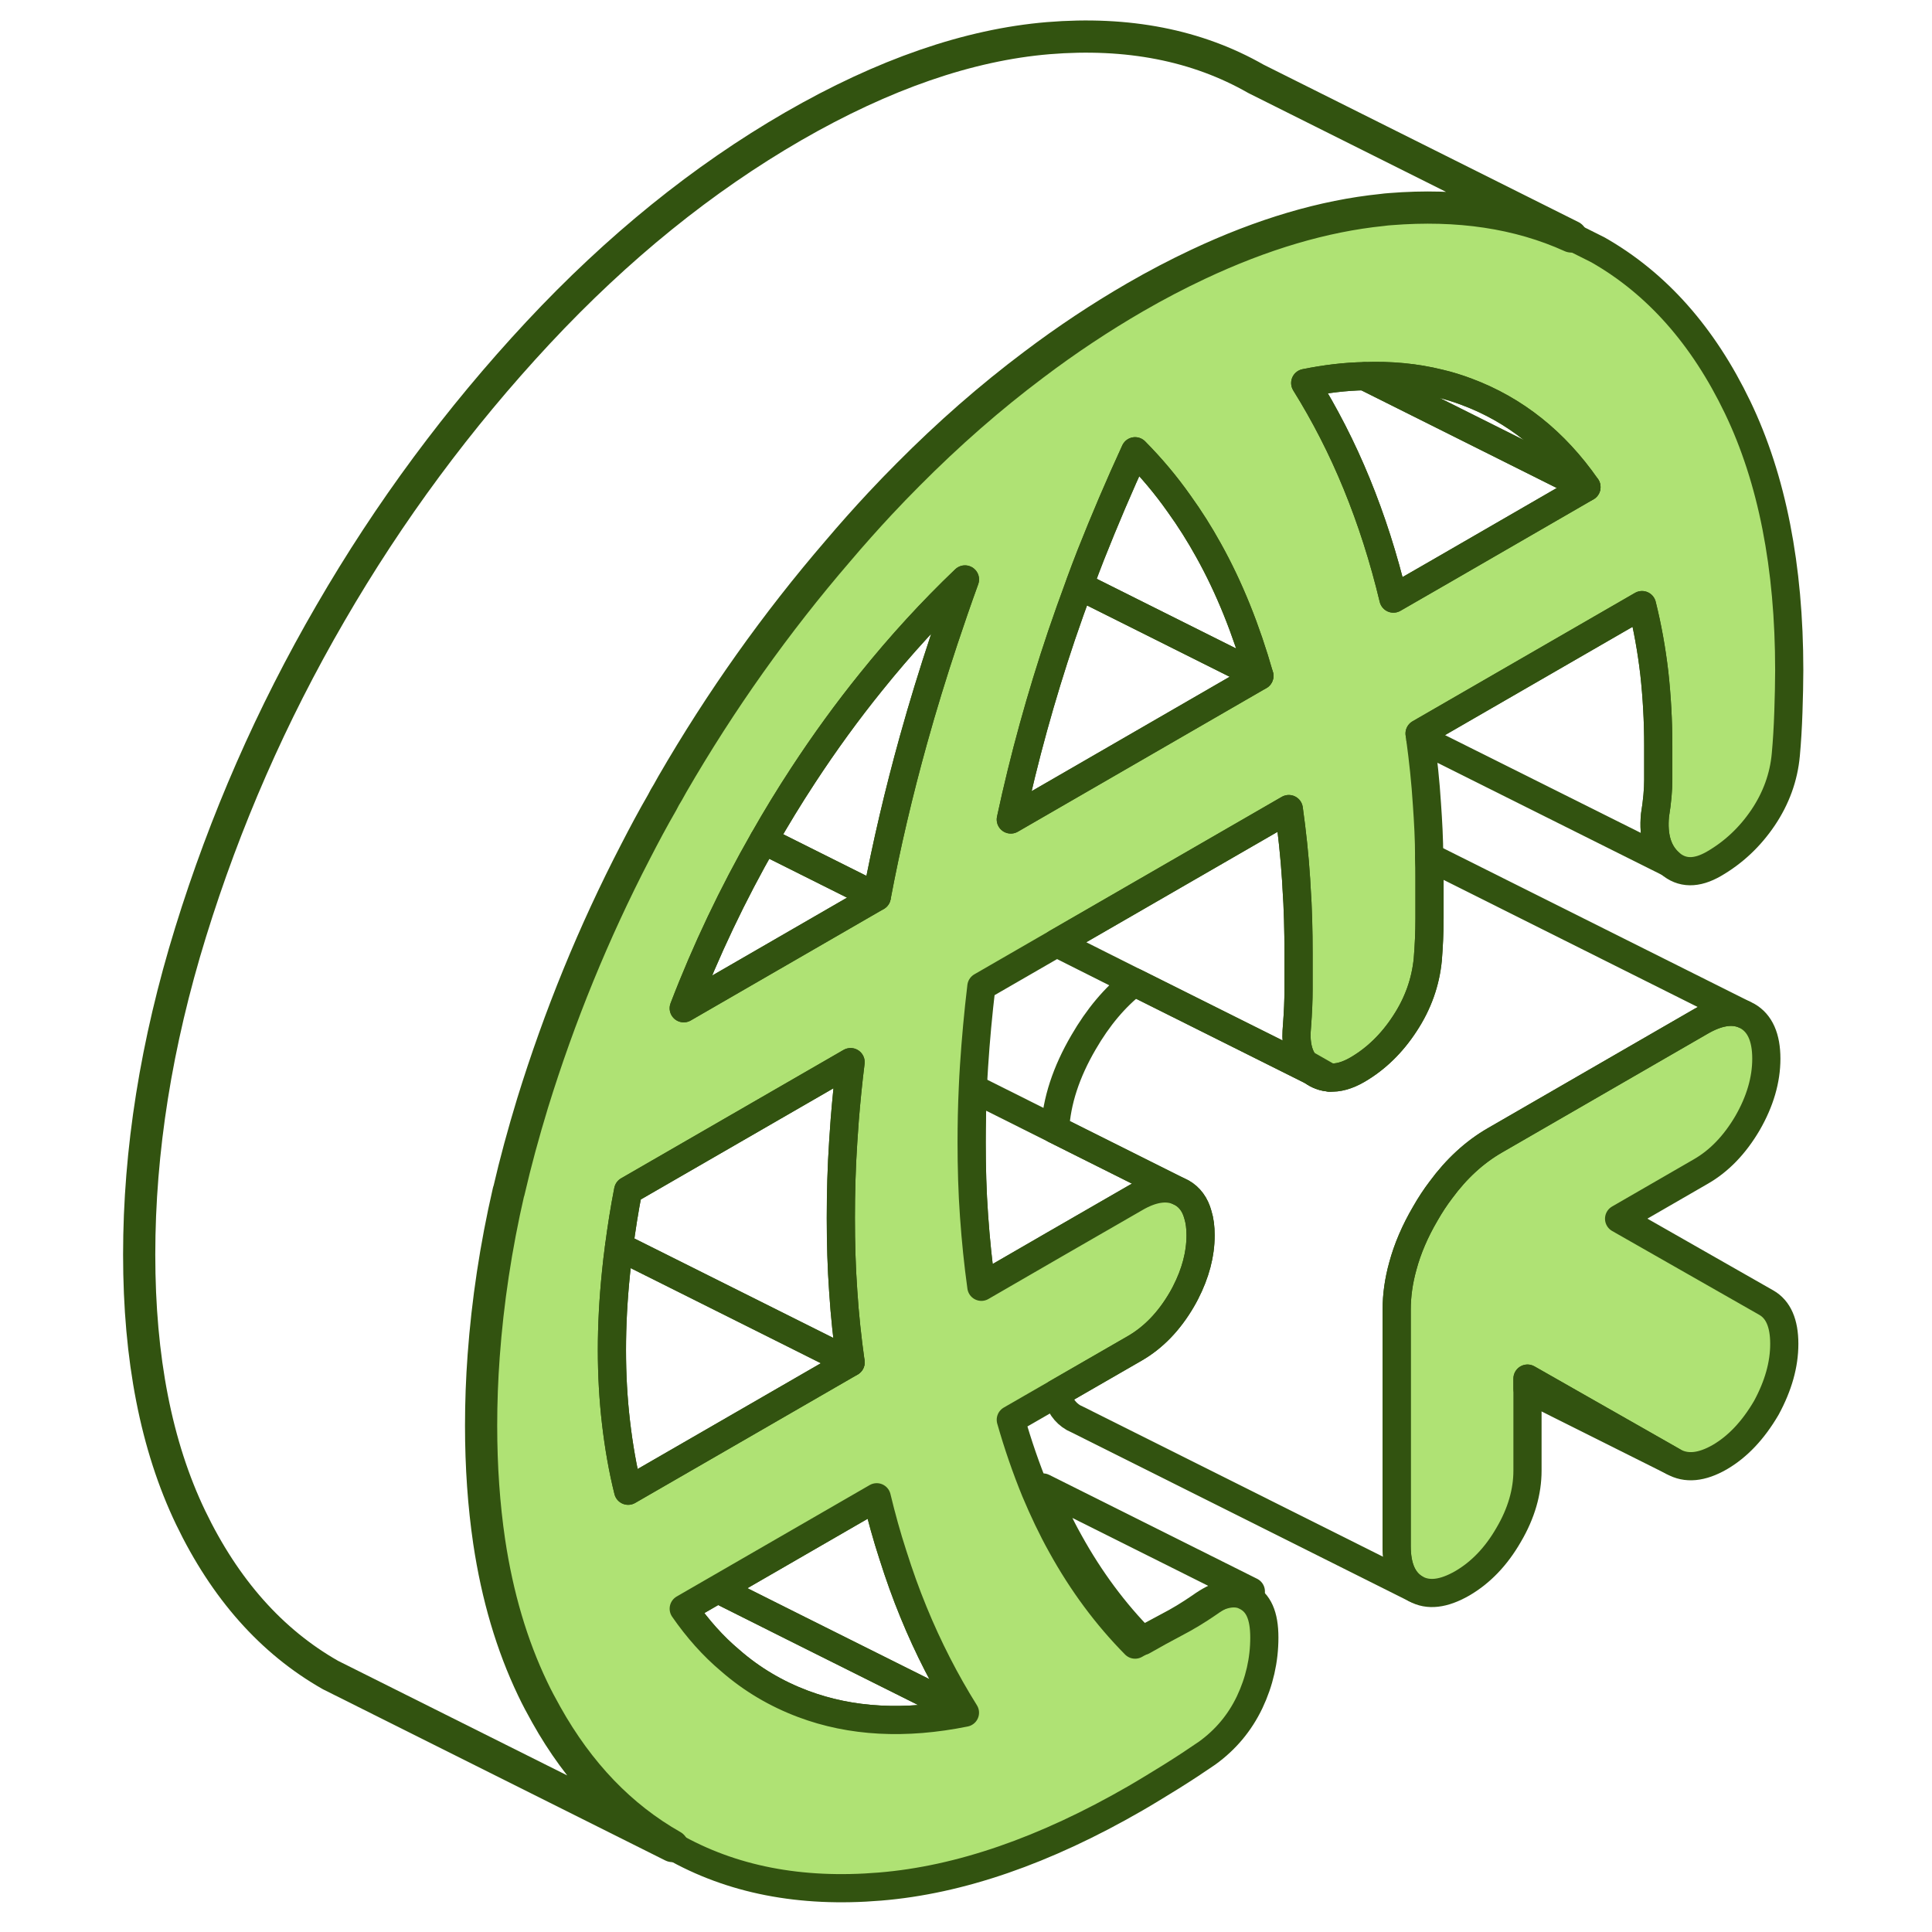 <svg width="48" height="48" viewBox="0 0 48 48" fill="none" xmlns="http://www.w3.org/2000/svg">
<path d="M32.415 26.422C32.466 26.494 32.534 26.558 32.61 26.613C32.737 26.706 32.873 26.757 33.026 26.77L32.415 26.422Z" stroke="#325310" stroke-width="0.7" stroke-linecap="round" stroke-linejoin="round"/>
<path d="M44.33 33.388C44.33 33.902 44.181 34.429 43.884 34.977C43.556 35.538 43.17 35.945 42.724 36.204C42.278 36.459 41.892 36.498 41.569 36.311L37.95 34.251V36.536C37.95 37.062 37.797 37.598 37.482 38.133C37.172 38.672 36.786 39.072 36.327 39.339C35.864 39.603 35.481 39.649 35.167 39.471C34.857 39.292 34.7 38.94 34.7 38.413V32.539C34.7 32.182 34.751 31.821 34.853 31.455C34.968 31.026 35.154 30.589 35.414 30.147C35.532 29.939 35.664 29.739 35.8 29.561C36.187 29.034 36.637 28.622 37.138 28.333L42.257 25.377C42.669 25.139 43.026 25.079 43.319 25.198L43.416 25.245C43.727 25.424 43.884 25.776 43.884 26.303C43.884 26.829 43.727 27.365 43.416 27.904C43.102 28.439 42.715 28.843 42.257 29.106L40.226 30.279L43.884 32.364C44.181 32.534 44.33 32.874 44.33 33.388Z" fill="#AFE274" stroke="#325310" stroke-width="0.7" stroke-linecap="round" stroke-linejoin="round"/>
<path d="M23.974 42.55C22.488 42.852 21.145 42.78 19.956 42.334C19.289 42.083 18.681 41.727 18.142 41.255C17.717 40.898 17.331 40.465 16.987 39.968L17.832 39.48L19.722 40.427L23.974 42.55Z" stroke="#325310" stroke-width="0.7" stroke-linecap="round" stroke-linejoin="round"/>
<path d="M23.974 42.551L19.722 40.427L17.832 39.48L21.782 37.199C21.901 37.691 22.033 38.171 22.186 38.639C22.339 39.123 22.509 39.599 22.696 40.053C23.061 40.945 23.49 41.778 23.974 42.551Z" stroke="#325310" stroke-width="0.7" stroke-linecap="round" stroke-linejoin="round"/>
<path d="M32.415 26.422C32.466 26.494 32.534 26.558 32.61 26.613C32.738 26.706 32.874 26.757 33.027 26.77L32.415 26.422ZM26.838 14.481C26.829 14.507 26.821 14.528 26.812 14.553L26.846 14.57C26.846 14.541 26.842 14.511 26.838 14.481Z" stroke="#325310" stroke-width="0.7" stroke-linecap="round" stroke-linejoin="round"/>
<path d="M29.263 29.587C28.97 29.468 28.613 29.523 28.201 29.765L26.205 30.916L24.382 31.97C24.302 31.396 24.242 30.81 24.2 30.211C24.157 29.612 24.14 29 24.14 28.38C24.14 27.938 24.149 27.492 24.17 27.038L26.213 28.061L29.263 29.587Z" stroke="#325310" stroke-width="0.7" stroke-linecap="round" stroke-linejoin="round"/>
<path d="M43.17 10.119C42.316 8.343 41.161 7.039 39.7 6.207L39.037 5.875C37.724 5.281 36.225 5.06 34.539 5.196C34.471 5.2 34.403 5.208 34.335 5.217C32.886 5.366 31.361 5.816 29.764 6.568C29.25 6.81 28.728 7.082 28.201 7.388C27.343 7.885 26.502 8.441 25.682 9.061C24.607 9.868 23.567 10.777 22.56 11.793C22.326 12.026 22.093 12.268 21.863 12.515C21.506 12.897 21.158 13.288 20.823 13.683C19.276 15.48 17.904 17.412 16.706 19.481C16.668 19.549 16.63 19.617 16.592 19.685C16.541 19.766 16.494 19.851 16.452 19.936C16.218 20.339 16.001 20.747 15.789 21.159C14.748 23.168 13.899 25.25 13.232 27.407C13.007 28.146 12.807 28.877 12.641 29.599H12.637C12.318 30.984 12.115 32.343 12.017 33.681C11.974 34.263 11.953 34.845 11.953 35.419C11.953 36.442 12.021 37.402 12.153 38.299C12.357 39.662 12.718 40.877 13.232 41.952C13.338 42.177 13.453 42.389 13.572 42.602C14.383 44.05 15.424 45.138 16.706 45.864C18.168 46.701 19.888 47.036 21.863 46.871C23.843 46.709 25.954 45.979 28.201 44.683C28.473 44.526 28.77 44.343 29.093 44.144C29.42 43.94 29.717 43.744 29.989 43.557C30.448 43.226 30.801 42.806 31.047 42.292C31.289 41.782 31.412 41.242 31.412 40.686C31.412 40.13 31.264 39.815 30.962 39.662L30.89 39.628C30.605 39.522 30.248 39.62 29.828 39.921C29.556 40.108 29.284 40.274 29.012 40.414C28.745 40.554 28.473 40.703 28.201 40.86C27.496 40.147 26.888 39.327 26.374 38.396C26.137 37.972 25.924 37.521 25.724 37.046C25.495 36.485 25.291 35.899 25.113 35.274L26.255 34.616L28.201 33.495C28.66 33.227 29.046 32.828 29.361 32.288C29.395 32.233 29.424 32.173 29.454 32.118C29.7 31.638 29.828 31.162 29.828 30.691C29.828 30.495 29.807 30.326 29.76 30.177C29.692 29.926 29.556 29.744 29.361 29.633L29.263 29.587C28.97 29.468 28.613 29.523 28.201 29.765L26.204 30.916L24.382 31.97C24.302 31.396 24.242 30.81 24.2 30.211C24.157 29.612 24.14 29 24.14 28.38C24.14 27.938 24.149 27.492 24.17 27.038C24.178 26.855 24.187 26.668 24.2 26.481C24.242 25.836 24.302 25.177 24.382 24.51L26.251 23.431L32.02 20.101C32.1 20.675 32.164 21.261 32.202 21.86C32.202 21.915 32.211 21.97 32.211 22.025C32.249 22.569 32.262 23.126 32.262 23.691V24.574C32.262 24.855 32.249 25.156 32.224 25.483C32.215 25.581 32.211 25.67 32.211 25.755C32.219 26.031 32.283 26.252 32.415 26.422L33.026 26.77C33.239 26.787 33.472 26.723 33.727 26.575C34.186 26.307 34.581 25.925 34.904 25.428C35.231 24.931 35.418 24.4 35.473 23.839C35.499 23.516 35.516 23.172 35.516 22.816V21.813C35.516 21.639 35.516 21.465 35.507 21.291C35.507 20.849 35.482 20.411 35.452 19.982C35.418 19.43 35.358 18.882 35.286 18.347C35.286 18.304 35.273 18.262 35.269 18.224L40.796 15.034C40.932 15.577 41.033 16.142 41.101 16.724C41.165 17.306 41.199 17.909 41.199 18.529V19.371C41.199 19.617 41.174 19.914 41.118 20.254C41.068 20.785 41.186 21.18 41.484 21.444C41.785 21.707 42.151 21.711 42.584 21.46C43.068 21.18 43.476 20.798 43.803 20.314C44.126 19.834 44.317 19.311 44.368 18.75C44.398 18.423 44.419 18.071 44.432 17.688C44.444 17.31 44.453 16.962 44.453 16.652C44.453 14.074 44.024 11.895 43.17 10.119ZM15.606 37.037C15.47 36.493 15.373 35.928 15.305 35.346C15.237 34.765 15.203 34.161 15.203 33.541C15.203 32.921 15.237 32.28 15.305 31.617C15.326 31.404 15.351 31.188 15.381 30.971C15.441 30.517 15.513 30.049 15.606 29.578L21.133 26.388C21.073 26.868 21.026 27.344 20.988 27.811C20.976 27.998 20.963 28.176 20.95 28.359C20.907 29 20.89 29.633 20.89 30.258C20.89 30.882 20.907 31.489 20.95 32.084C20.988 32.683 21.052 33.269 21.133 33.847L18.609 35.304L15.606 37.037ZM19.956 42.334C19.289 42.084 18.682 41.727 18.142 41.255C17.717 40.898 17.331 40.465 16.987 39.968L17.832 39.48L21.782 37.199C21.901 37.691 22.033 38.171 22.186 38.639C22.339 39.123 22.509 39.599 22.696 40.053C23.061 40.945 23.49 41.778 23.974 42.551C22.488 42.852 21.145 42.78 19.956 42.334ZM23.456 15.892C23.18 16.724 22.925 17.552 22.696 18.377C22.331 19.689 22.025 20.993 21.782 22.28L16.987 25.05C17.543 23.601 18.206 22.212 18.971 20.874C19.281 20.326 19.608 19.791 19.956 19.26C20.487 18.449 21.048 17.676 21.642 16.941C22.373 16.032 23.15 15.182 23.974 14.396C23.792 14.898 23.622 15.395 23.456 15.892ZM26.995 19.273L25.113 20.36C25.44 18.835 25.86 17.31 26.374 15.785C26.515 15.373 26.659 14.966 26.812 14.554C26.82 14.528 26.829 14.507 26.837 14.481C26.922 14.248 27.012 14.014 27.101 13.785C27.441 12.927 27.806 12.069 28.201 11.211C28.6 11.614 28.966 12.047 29.297 12.519C29.56 12.884 29.802 13.267 30.027 13.674C30.546 14.605 30.962 15.645 31.289 16.792L26.995 19.273ZM35.902 14.133L34.619 14.872C34.377 13.861 34.071 12.91 33.706 12.018C33.341 11.126 32.912 10.293 32.428 9.516C32.933 9.414 33.426 9.354 33.901 9.346C34.551 9.32 35.172 9.38 35.754 9.524C35.991 9.579 36.221 9.652 36.446 9.737C37.639 10.183 38.629 10.973 39.415 12.103L35.902 14.133Z" fill="#AFE274" stroke="#325310" stroke-width="0.7" stroke-linecap="round" stroke-linejoin="round"/>
<path d="M35.851 10.322L33.901 9.346C34.551 9.32 35.172 9.38 35.754 9.524C35.991 9.579 36.221 9.651 36.446 9.736C37.639 10.182 38.629 10.973 39.415 12.102L35.851 10.322Z" stroke="#325310" stroke-width="0.7" stroke-linecap="round" stroke-linejoin="round"/>
<path d="M21.782 22.28L16.987 25.05C17.543 23.601 18.206 22.212 18.97 20.874L21.782 22.28Z" stroke="#325310" stroke-width="0.7" stroke-linecap="round" stroke-linejoin="round"/>
<path d="M23.975 14.396C23.792 14.898 23.622 15.395 23.456 15.892C23.18 16.724 22.925 17.553 22.696 18.377C22.331 19.689 22.025 20.993 21.783 22.28L18.971 20.874C19.281 20.326 19.608 19.791 19.956 19.26C20.487 18.449 21.048 17.676 21.642 16.941C22.373 16.032 23.151 15.182 23.975 14.396Z" stroke="#325310" stroke-width="0.7" stroke-linecap="round" stroke-linejoin="round"/>
<path d="M39.415 12.102L35.902 14.133L34.619 14.872C34.377 13.861 34.072 12.91 33.706 12.018C33.341 11.126 32.912 10.293 32.428 9.516C32.933 9.414 33.426 9.354 33.901 9.346L35.851 10.318L39.415 12.102Z" stroke="#325310" stroke-width="0.7" stroke-linecap="round" stroke-linejoin="round"/>
<path d="M32.61 26.613L28.18 24.4L26.251 23.431L32.02 20.101C32.1 20.674 32.164 21.261 32.202 21.86C32.202 21.915 32.211 21.97 32.211 22.025C32.249 22.569 32.262 23.125 32.262 23.691V24.574C32.262 24.854 32.249 25.156 32.224 25.483C32.215 25.581 32.211 25.67 32.211 25.755C32.219 26.031 32.283 26.252 32.415 26.422C32.466 26.494 32.534 26.558 32.61 26.613Z" stroke="#325310" stroke-width="0.7" stroke-linecap="round" stroke-linejoin="round"/>
<path d="M31.289 16.792L26.846 14.571C26.846 14.541 26.842 14.511 26.837 14.482C26.922 14.248 27.012 14.014 27.101 13.785C27.441 12.927 27.806 12.069 28.201 11.211C28.6 11.614 28.965 12.047 29.297 12.519C29.56 12.884 29.802 13.267 30.027 13.674C30.546 14.605 30.962 15.645 31.289 16.792Z" stroke="#325310" stroke-width="0.7" stroke-linecap="round" stroke-linejoin="round"/>
<path d="M39.037 5.875C37.724 5.28 36.225 5.06 34.539 5.196C34.471 5.2 34.403 5.208 34.335 5.217C32.886 5.365 31.361 5.816 29.764 6.568C29.25 6.81 28.728 7.082 28.201 7.387C27.343 7.884 26.502 8.441 25.682 9.061C24.607 9.868 23.567 10.777 22.56 11.792C22.326 12.026 22.093 12.268 21.863 12.514C21.506 12.897 21.158 13.288 20.823 13.683C19.276 15.479 17.904 17.412 16.706 19.481C16.668 19.549 16.63 19.617 16.592 19.685C16.541 19.765 16.494 19.85 16.452 19.935C16.218 20.339 16.001 20.747 15.789 21.159C14.748 23.168 13.899 25.249 13.232 27.407C13.007 28.146 12.807 28.877 12.641 29.599H12.637C12.318 30.984 12.115 32.343 12.017 33.681C11.974 34.263 11.953 34.845 11.953 35.419C11.953 36.442 12.021 37.402 12.153 38.298C12.357 39.662 12.718 40.877 13.232 41.952C13.338 42.177 13.453 42.389 13.572 42.602C14.383 44.05 15.424 45.137 16.706 45.864L8.211 41.616C6.745 40.783 5.59 39.479 4.736 37.704C3.882 35.924 3.458 33.749 3.458 31.171C3.458 28.592 3.882 25.921 4.736 23.159C5.59 20.398 6.745 17.756 8.211 15.233C9.672 12.71 11.393 10.386 13.368 8.267C15.347 6.147 17.458 4.439 19.705 3.14C21.952 1.844 24.068 1.113 26.043 0.948C28.018 0.786 29.739 1.122 31.204 1.959L39.037 5.875Z" stroke="#325310" stroke-width="0.8" stroke-linecap="round" stroke-linejoin="round"/>
<path d="M20.95 32.084C20.988 32.683 21.052 33.269 21.133 33.847L16.826 31.693L15.381 30.971C15.441 30.517 15.513 30.049 15.606 29.578L21.133 26.388C21.073 26.868 21.026 27.343 20.988 27.811C20.976 27.998 20.963 28.176 20.95 28.359C20.908 29 20.891 29.633 20.891 30.257C20.891 30.882 20.908 31.489 20.95 32.084Z" stroke="#325310" stroke-width="0.7" stroke-linecap="round" stroke-linejoin="round"/>
<path d="M21.133 33.847L18.61 35.304L15.606 37.037C15.47 36.493 15.373 35.928 15.305 35.346C15.237 34.764 15.203 34.161 15.203 33.541C15.203 32.921 15.237 32.279 15.305 31.617C15.326 31.404 15.351 31.188 15.381 30.971L16.826 31.693L21.133 33.847Z" stroke="#325310" stroke-width="0.7" stroke-linecap="round" stroke-linejoin="round"/>
<path d="M31.289 16.792L26.995 19.273L25.113 20.36C25.44 18.835 25.861 17.31 26.375 15.785C26.515 15.373 26.659 14.966 26.812 14.553L26.846 14.57L31.289 16.792Z" stroke="#325310" stroke-width="0.7" stroke-linecap="round" stroke-linejoin="round"/>
<path d="M35.286 18.347C35.286 18.304 35.273 18.262 35.269 18.224L40.795 15.033C40.931 15.577 41.033 16.142 41.101 16.724C41.165 17.306 41.199 17.909 41.199 18.529V19.37C41.199 19.617 41.173 19.914 41.118 20.254C41.067 20.785 41.186 21.18 41.484 21.443L35.286 18.347Z" stroke="#325310" stroke-width="0.7" stroke-linecap="round" stroke-linejoin="round"/>
<path d="M43.319 25.198C43.026 25.079 42.669 25.139 42.257 25.377L37.138 28.333C36.637 28.622 36.187 29.034 35.8 29.561C35.664 29.739 35.533 29.939 35.414 30.147C35.155 30.589 34.968 31.026 34.853 31.455C34.751 31.82 34.7 32.182 34.7 32.538V38.413C34.7 38.94 34.857 39.292 35.167 39.471L26.77 35.27L26.672 35.223C26.459 35.1 26.319 34.9 26.256 34.616L28.201 33.494C28.66 33.227 29.046 32.827 29.361 32.288C29.395 32.233 29.424 32.173 29.454 32.118C29.701 31.638 29.828 31.162 29.828 30.691C29.828 30.495 29.807 30.325 29.76 30.177C29.692 29.926 29.556 29.743 29.361 29.633L29.263 29.586L26.213 28.061C26.251 27.356 26.489 26.634 26.918 25.899C27.279 25.275 27.7 24.773 28.18 24.4L32.61 26.613C32.738 26.706 32.874 26.757 33.026 26.77C33.239 26.787 33.472 26.723 33.727 26.575C34.186 26.307 34.581 25.925 34.904 25.428C35.231 24.931 35.418 24.4 35.473 23.839C35.499 23.516 35.516 23.172 35.516 22.815V21.813C35.516 21.639 35.516 21.464 35.507 21.29L43.319 25.198Z" stroke="#325310" stroke-width="0.7" stroke-linecap="round" stroke-linejoin="round"/>
<path d="M41.569 36.311L37.95 34.501V34.251L41.569 36.311Z" stroke="#325310" stroke-width="0.7" stroke-linecap="round" stroke-linejoin="round"/>
<path d="M31.077 39.538C30.792 39.432 30.435 39.53 30.015 39.832C29.743 40.019 29.471 40.184 29.199 40.324C28.932 40.465 28.66 40.613 28.388 40.77C27.683 40.057 27.075 39.237 26.561 38.307C26.323 37.882 26.111 37.432 25.912 36.956L31.077 39.538Z" stroke="#325310" stroke-width="0.7" stroke-linecap="round" stroke-linejoin="round"/>
</svg>
